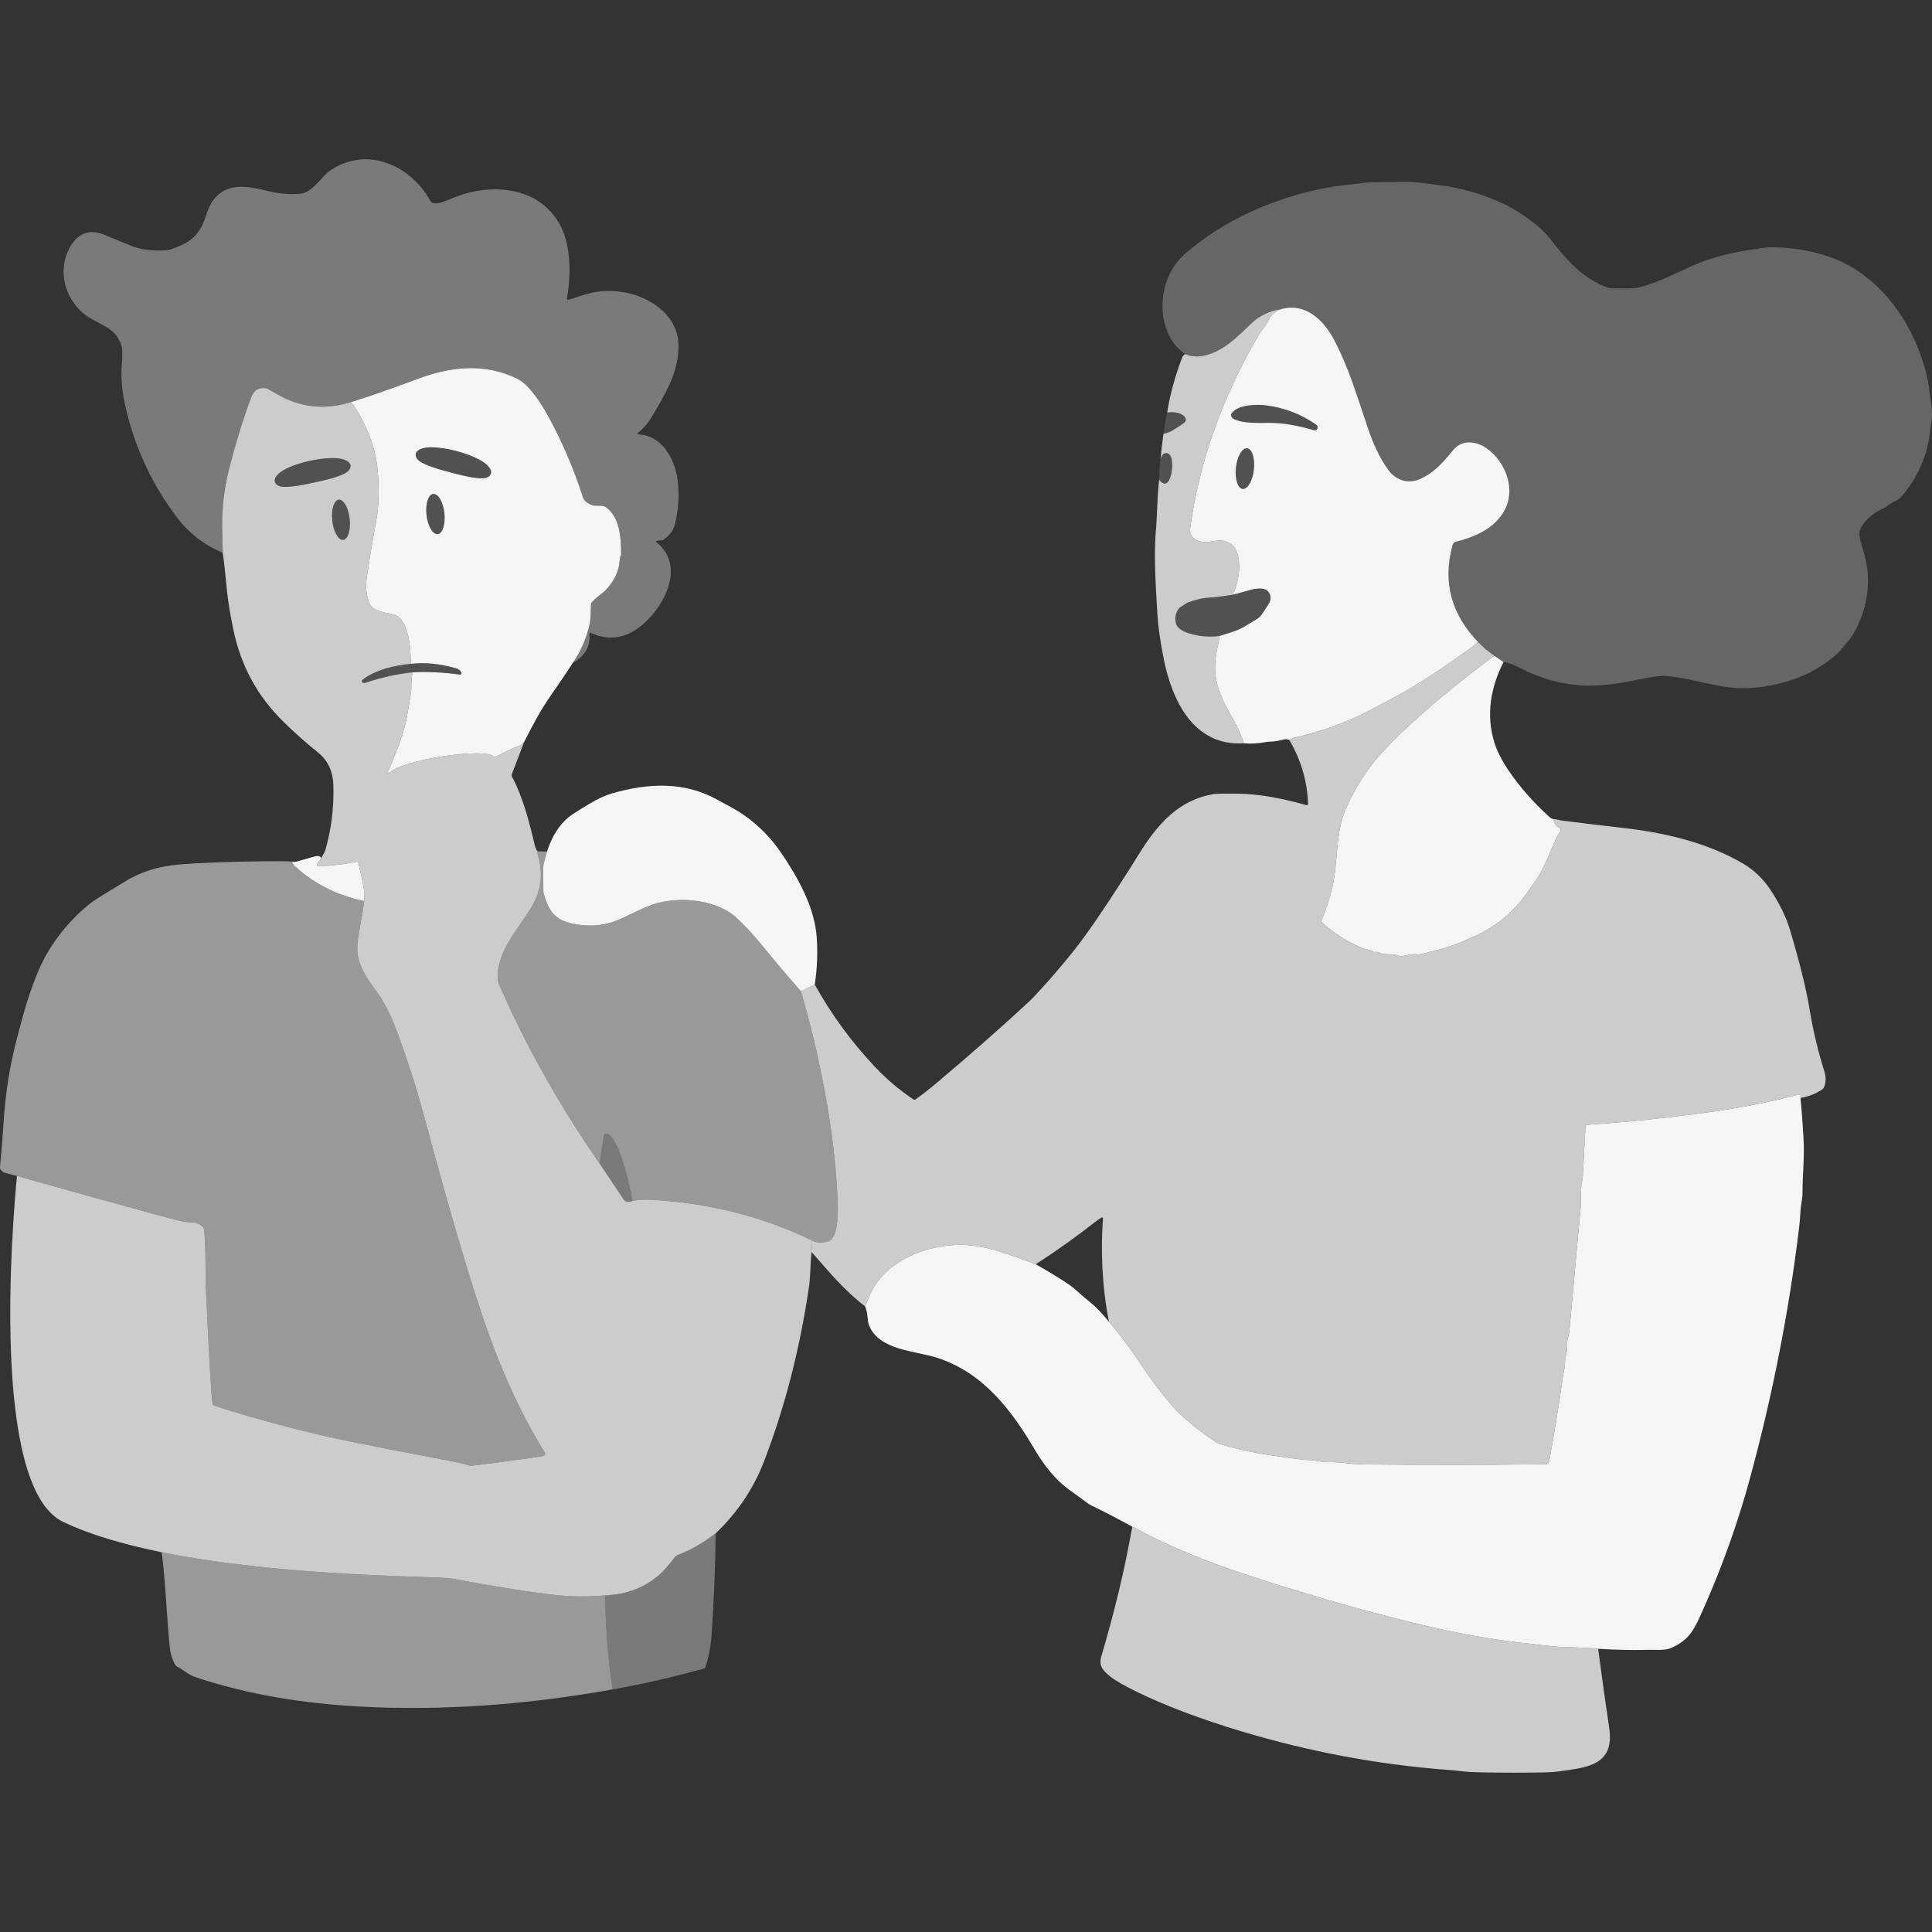 <?xml version="1.0" encoding="UTF-8" standalone="no"?>
<!DOCTYPE svg PUBLIC "-//W3C//DTD SVG 1.1//EN" "http://www.w3.org/Graphics/SVG/1.1/DTD/svg11.dtd">
<svg width="100%" height="100%" viewBox="0 0 300 300" version="1.1" xmlns="http://www.w3.org/2000/svg" xmlns:xlink="http://www.w3.org/1999/xlink" xml:space="preserve" xmlns:serif="http://www.serif.com/" style="fill-rule:evenodd;clip-rule:evenodd;stroke-linejoin:round;stroke-miterlimit:2;">
    <rect x="0" y="0" width="300" height="300" fill="#333333" stroke="none"/>
    <path d="M34.591,85.835C31.741,84.646 29.392,82.838 27.538,80.414C23.764,75.472 21.129,69.935 19.634,63.804C18.976,61.103 18.733,58.728 18.913,56.684C19.043,55.189 19.022,54.169 18.849,53.621C17.85,50.434 14.815,50.444 12.627,48.379C9.936,45.843 9,41.844 10.801,38.495C11.944,36.37 13.686,35.501 16.011,36.384C16.127,36.43 17.576,37.024 20.358,38.168C21.822,38.769 23.662,39.001 25.874,38.857C26.208,38.836 26.901,38.607 27.953,38.171C29.758,37.422 31.003,36.149 31.685,34.358C32.065,33.359 32.371,32.181 32.899,31.389C35.045,28.181 38.351,28.892 41.682,29.676C43.459,30.098 45.038,30.25 46.734,30.074C48.51,29.887 50.086,27.284 51.197,26.521C56.924,22.588 63.731,25.62 66.805,31.161C67.382,32.195 69.436,31.076 70.643,30.608C76.239,28.434 83.485,28.895 86.824,34.668C88.713,37.936 88.681,42.67 88.041,46.339C88.016,46.473 88.143,46.585 88.273,46.547C90.668,45.808 92.241,45.157 94.559,45.178C97.18,45.203 99.498,45.871 101.517,47.187C104.028,48.826 105.502,51.229 105.358,54.229C105.175,58.053 103.332,61.183 101.165,64.803C100.62,65.714 99.909,66.527 99.033,67.241C98.942,67.315 98.991,67.459 99.107,67.462C102.678,67.55 104.749,71.145 105.193,74.36C105.513,76.682 105.383,79.025 104.809,81.385C104.574,82.349 103.983,83.154 103.029,83.805C102.966,83.847 102.889,83.875 102.811,83.883L102.009,83.96C101.886,83.97 101.84,84.125 101.935,84.203C106.723,88.016 102.839,94.791 99.16,97.482C96.807,99.202 94.334,99.466 91.738,98.27C91.622,98.217 91.492,98.312 91.509,98.438C91.762,100.412 90.626,102.033 88.941,102.941C90.218,101.063 91.092,99.054 91.551,96.919C91.777,95.867 91.698,94.777 91.776,93.862C91.784,93.774 91.805,93.686 91.843,93.609C91.947,93.395 92.527,92.871 93.592,92.033C94.764,91.109 95.999,89.201 96.17,87.46C96.23,86.848 96.29,86.454 96.349,86.274C96.349,86.271 96.356,86.267 96.36,86.271C96.392,86.285 96.406,86.31 96.406,86.341C96.406,86.352 96.413,86.355 96.423,86.345C96.43,86.338 96.437,86.32 96.437,86.306C96.458,83.798 96.339,80.386 94.102,78.771C93.507,78.342 92.494,78.645 91.956,78.451C91.172,78.17 90.689,77.744 90.503,77.171C89.032,72.631 87.212,68.39 85.023,64.455C84.007,62.629 82.184,59.744 80.365,58.837C75.438,56.38 70.167,56.877 65.12,58.742C60.083,60.604 56.542,61.837 54.497,62.44C54.187,62.532 53.911,62.609 53.67,62.671C49.963,63.632 46.439,63.159 43.096,61.25C42.548,60.937 41.995,60.628 41.443,60.315C40.251,60.086 39.444,60.532 39.023,61.658C37.716,65.15 36.549,68.943 35.526,73.034C34.805,75.922 34.462,78.852 34.499,81.832C34.514,82.971 34.545,84.305 34.591,85.835Z" style="fill:white;fill-opacity:0.35;"/>
    <path d="M229.52,99.692C225.525,95.577 223.924,90.555 225.555,84.635C225.626,84.375 225.833,84.175 226.096,84.111C228.972,83.412 231.883,82.124 233.445,79.566C235.538,76.137 233.856,71.712 230.82,69.594C229.157,68.433 226.985,68.235 225.632,69.9C224.037,71.862 222.565,73.523 220.377,74.427C218.47,75.215 216.63,74.441 215.55,72.932C214.154,70.98 213.215,68.845 212.388,66.404C210.608,61.148 209.433,57.135 207.221,52.882C205.553,49.677 202.743,46.962 198.94,47.999C197.076,48.305 195.532,49.044 194.308,50.223C191.927,52.513 190.027,54.413 187.301,55.147C186.136,55.461 185.046,55.411 184.026,54.996C182.904,54.18 182.084,53.234 181.56,52.154C179.966,48.868 180.248,45.045 181.947,41.932C182.555,40.824 183.547,39.719 184.926,38.625C186.787,37.155 188.511,35.955 190.104,35.03C194.744,32.332 199.781,30.425 205.219,29.307C206.429,29.057 207.639,28.871 208.846,28.748C210.577,28.568 212.026,28.287 213.69,28.287C217.017,28.29 219.198,28.128 221.245,28.452C221.615,28.508 222.206,28.586 223.022,28.681C226.807,29.117 230.388,30.155 233.761,31.797C235.39,32.589 237.089,33.711 238.862,35.171C239.59,35.769 240.441,36.701 241.422,37.971C243.568,40.743 246.291,43.539 249.682,44.661C249.844,44.714 250.012,44.746 250.181,44.749C252.302,44.816 253.646,44.795 254.22,44.682C257.491,44.049 261.818,41.524 264.537,40.56C266.788,39.761 269.141,39.181 271.596,38.826C273.123,38.6 274.115,38.386 275.114,38.389C277.65,38.393 280.229,38.759 282.849,39.487C289.42,41.305 294.405,46.473 297.226,52.674C298.524,55.527 299.319,58.208 299.604,60.719C299.678,61.38 299.78,62.14 299.91,62.995C300.04,63.867 300.029,64.761 299.878,65.675C299.688,66.787 299.653,67.526 299.519,68.264C298.967,71.314 297.704,74.072 295.738,76.538C295.326,77.051 294.992,77.4 294.732,77.579C294.64,77.642 294.542,77.699 294.44,77.744C293.831,78.026 293.423,78.254 293.223,78.434C292.899,78.719 292.505,78.954 292.044,79.134C290.996,79.542 288.769,81.378 288.734,82.785C288.72,83.246 288.84,83.883 289.097,84.695C289.642,86.429 289.955,87.903 290.029,89.117C290.226,92.251 289.54,95.248 287.971,98.101C287.626,98.727 287.25,99.261 286.842,99.705C286.265,100.331 285.878,101.017 285.122,101.664C282.832,103.627 280.278,105.013 277.46,105.825C274.428,106.698 271.67,107.025 269.19,106.803C267.836,106.68 265.944,106.335 263.517,105.766C261.529,105.298 260.136,105.158 259.369,105.027C255.113,104.301 247.084,109.374 236.22,103.817C235.035,103.21 234.13,102.853 233.476,102.8L232.045,101.836L230.768,100.88C230.329,100.492 229.913,100.096 229.52,99.692Z" style="fill:white;fill-opacity:0.25;"/>
    <path d="M200.196,114.894L199.869,114.813C199.693,114.771 199.51,114.774 199.338,114.823C198.596,115.041 197.822,115.158 197.016,115.175C196.872,115.179 196.728,115.193 196.587,115.221C195.384,115.457 194.241,115.52 193.161,115.418C192.721,114.095 192.152,112.829 191.448,111.622C189.346,108.02 188.048,105.108 188.978,100.894C189.222,99.793 189.358,99.079 189.383,98.748C190.685,98.333 192.17,97.951 193.266,97.278C193.449,97.165 194.069,96.789 195.124,96.152C195.391,95.99 195.631,95.786 195.827,95.547C195.986,95.354 196.384,94.752 197.02,93.742C197.337,93.239 197.372,92.711 197.129,92.166C196.718,91.248 195.657,91.349 194.793,91.438C194.765,91.441 194.737,91.445 194.712,91.452L191.437,92.349C192.348,90.278 192.621,88.297 192.264,86.401C192.027,85.146 191.349,84.358 190.234,84.037C189.284,83.764 188.289,84.112 187.406,84.167C186.038,84.253 184.598,83.545 184.817,81.944C186.228,71.644 189.828,61.777 195.145,52.534C195.507,51.904 195.888,51.343 196.295,50.856C196.407,50.722 196.657,50.296 197.044,49.575C197.431,48.857 198.064,48.334 198.94,47.999C202.743,46.962 205.553,49.677 207.221,52.882C209.433,57.135 210.608,61.148 212.388,66.404C213.215,68.845 214.154,70.98 215.55,72.932C216.63,74.441 218.47,75.215 220.377,74.427C222.565,73.523 224.037,71.862 225.632,69.9C226.985,68.235 229.157,68.433 230.82,69.594C233.856,71.712 235.538,76.137 233.445,79.566C231.883,82.124 228.972,83.412 226.096,84.111C225.833,84.175 225.626,84.375 225.555,84.635C223.924,90.555 225.525,95.577 229.52,99.692C229.143,99.92 228.867,100.253 228.784,100.313C224.081,103.746 220.084,106.348 216.796,108.122C214.667,109.271 213.035,110.129 211.903,110.697C208.608,112.35 204.903,113.671 200.773,114.605C200.741,114.612 200.71,114.623 200.678,114.64L200.196,114.894ZM204.34,66.812C204.667,66.618 204.685,66.154 204.375,65.939C202.05,64.314 199.475,63.319 196.643,62.949C195.162,62.752 192.204,62.819 191.261,64.173C191.068,64.451 191.202,64.856 191.55,65.042C193.006,65.82 195.718,65.661 197.174,65.661C199.134,65.661 201.392,66.034 203.956,66.783C204.15,66.84 204.277,66.85 204.34,66.812ZM193.657,69.606C192.887,69.52 192.106,70.867 191.914,72.609C191.722,74.353 192.19,75.834 192.96,75.921C193.731,76.007 194.512,74.659 194.704,72.917C194.895,71.173 194.427,69.692 193.657,69.606Z" style="fill:white;fill-opacity:0.95;"/>
    <path d="M193.161,115.418C185.338,115.928 181.985,108.731 180.712,102.353C180.16,99.599 179.833,97.309 179.727,95.484L179.502,91.653C179.287,87.868 179.284,84.748 179.491,82.296C179.713,79.718 179.671,77.171 179.987,74.505C180.286,74.849 180.554,75.045 180.789,75.092C181.937,75.32 182.466,71.34 181.574,70.554C181.275,70.291 180.613,70.093 180.202,71.198C180.202,71.198 180.277,70.507 180.373,69.673C180.466,68.868 180.577,67.929 180.659,67.355C181.602,67.292 183.039,66.237 183.864,65.665C184.167,65.455 184.22,65.028 183.98,64.747C183.454,64.13 182.538,63.899 181.24,64.057C181.665,61.331 182.432,58.499 183.547,55.555C183.646,55.298 183.804,55.112 184.026,54.996C185.046,55.411 186.136,55.461 187.301,55.147C190.027,54.413 191.927,52.513 194.308,50.223C195.532,49.044 197.076,48.305 198.94,47.999C198.064,48.334 197.431,48.857 197.044,49.575C196.657,50.296 196.407,50.722 196.295,50.856C195.888,51.343 195.507,51.904 195.145,52.534C189.828,61.777 186.228,71.644 184.817,81.944C184.598,83.545 186.038,84.253 187.406,84.167C188.289,84.112 189.284,83.764 190.234,84.037C191.349,84.358 192.027,85.146 192.264,86.401C192.621,88.297 192.348,90.278 191.437,92.349C190.885,92.416 190.28,92.506 189.629,92.606C189.049,92.696 188.447,92.758 187.821,92.793C186.706,92.854 185.573,93.121 184.42,93.574C184.374,93.591 184.332,93.612 184.293,93.637L183.329,94.245C183.224,94.312 183.129,94.4 183.051,94.502C182.512,95.215 182.378,96.017 182.629,96.908C182.658,97.01 182.707,97.108 182.77,97.193C183.134,97.684 183.72,98.061 184.539,98.319C186.182,98.835 187.797,98.977 189.383,98.748C189.358,99.079 189.222,99.793 188.978,100.894C188.048,105.108 189.346,108.02 191.448,111.622C192.152,112.829 192.721,114.095 193.161,115.418Z" style="fill:white;fill-opacity:0.75;"/>
    <path d="M25.113,241.031C19.383,239.869 14.05,238.34 9.806,236.318C-1.583,230.893 1.98,189.339 2.636,182.608C2.636,182.608 25.706,189.077 27.953,189.58C28.572,189.717 29.247,189.801 29.979,189.833C30.679,189.857 31.206,190.14 31.576,190.666C31.649,190.77 31.694,190.892 31.706,191.018C32.015,194.321 31.847,197.716 32.002,200.748C32.291,206.429 32.493,212.085 32.959,217.773C32.98,218.03 33.152,218.244 33.395,218.322C40.414,220.565 47.49,222.427 54.627,223.89C57.87,224.555 62.75,225.499 69.26,226.729C70.727,227.006 72.006,227.293 73.087,227.605C73.207,227.639 83.594,226.281 84.379,226.075C84.607,226.015 84.717,225.751 84.59,225.547C80.46,218.892 77.343,211.6 74.92,204.385C71.487,194.163 68.611,183.445 65.525,172.146C64.501,168.4 63.215,164.418 61.655,160.201C60.668,157.53 59.523,155.336 58.222,153.612C56.856,151.801 55.529,149.732 55.475,147.393C55.461,146.802 55.542,146.014 55.717,145.029C56.023,143.316 56.305,141.61 56.562,139.918C56.618,138.982 56.554,138.103 56.372,137.28C56.234,136.657 55.654,133.741 55.538,133.766C53.62,134.177 51.595,134.441 49.463,134.525C49.27,134.533 49.147,134.318 49.259,134.156L49.811,133.347L49.818,133.337C49.895,133.213 50.463,132.228 50.49,132.123C51.444,128.82 51.869,125.422 51.764,121.932C51.7,119.755 50.902,118.056 49.368,116.835C47.662,115.481 45.886,113.905 44.043,112.108C40.011,108.175 37.415,103.419 36.251,97.837C35.741,95.389 35.407,93.366 35.252,91.773C34.974,88.923 34.756,86.943 34.591,85.835C34.545,84.305 34.514,82.971 34.499,81.832C34.462,78.852 34.805,75.922 35.526,73.034C36.549,68.943 37.716,65.15 39.023,61.658C39.444,60.532 40.251,60.086 41.443,60.315C41.995,60.628 42.548,60.937 43.096,61.25C46.439,63.159 49.963,63.632 53.67,62.671C53.911,62.609 54.187,62.532 54.497,62.44C54.835,62.803 55.07,63.181 55.186,63.385C55.214,63.425 55.243,63.468 55.271,63.512C56.99,66.234 58.321,69.573 58.627,72.894C58.909,75.961 58.838,78.624 58.412,80.882C57.913,83.531 57.427,86.45 56.959,89.644C56.741,91.136 56.874,92.48 57.364,93.679C57.841,94.847 59.481,95.047 61.064,95.406C63.558,95.972 63.811,101.063 63.773,103.082C61.353,103.293 58.221,104.008 56.284,105.562C56.13,105.685 56.164,105.93 56.344,106.012C56.467,106.068 56.622,106.068 56.801,106.008C59.219,105.197 61.624,104.658 64.026,104.401C63.913,105.277 63.853,106.198 63.861,107.159C63.863,107.429 63.639,108.791 63.192,111.249C62.946,112.604 62.581,113.934 62.095,115.235C61.262,117.465 60.625,119.027 60.185,119.92C60.162,119.967 60.173,120.017 60.2,120.054C60.238,120.111 60.308,120.142 60.357,120.089C62.476,117.828 75.889,116.035 76.668,117.521C76.767,117.557 76.872,117.549 76.967,117.504C78.092,116.966 79.261,116.288 80.464,115.865C80.763,115.759 81.076,115.523 81.407,115.161L79.475,120.233C79.43,120.346 79.44,120.476 79.496,120.582C81.213,123.797 82.159,127.543 83.021,131.166C83.116,131.56 83.26,131.905 83.457,132.197C83.454,132.411 83.483,132.615 83.538,132.805C84.393,135.726 84.011,138.473 82.423,141.037C80.36,144.369 76.822,148.188 77.347,152.395C77.361,152.508 77.389,152.617 77.435,152.722C81.305,161.623 86.082,170.262 91.724,178.657C92.414,179.684 92.87,180.353 93.099,180.662C94.274,182.418 95.506,184.254 96.789,186.178C97.099,186.642 97.577,186.737 98.224,186.463C100.528,186.083 102.583,186.42 104.876,186.611C105.506,186.663 106.287,186.762 107.212,186.899C114.134,187.924 120.42,189.829 126.073,192.619C125.904,193.277 125.883,193.868 126.01,194.392C125.929,195.317 125.873,196.238 125.837,197.16C125.795,198.229 125.718,199.151 125.605,199.921C124.184,209.531 121.87,218.512 118.662,226.859C117.019,231.14 114.511,234.879 111.137,238.084C109.185,239.572 107.206,240.718 105.193,241.482C105.042,241.539 104.909,241.637 104.809,241.767C103.799,243.08 103.025,243.951 102.516,244.408C100.209,246.481 97.366,247.592 93.978,247.729C91.21,248 88.322,247.946 85.315,247.567C80.836,247.004 75.775,246.185 70.136,245.112C67.985,244.703 44.316,244.926 25.113,241.031ZM52.601,77.587C51.852,77.67 51.401,79.137 51.593,80.863C51.785,82.588 52.545,83.921 53.291,83.839C54.04,83.756 54.49,82.289 54.299,80.564C54.106,78.838 53.347,77.505 52.601,77.587ZM48.851,74.913C50.079,74.645 53.617,73.924 54.233,72.957C54.588,72.398 54.476,71.94 53.895,71.585C52.58,70.776 49.671,71.216 48.116,71.553C46.565,71.895 43.737,72.707 42.878,73.987C42.498,74.554 42.586,75.015 43.139,75.377C44.102,76 47.62,75.18 48.851,74.913Z" style="fill:white;fill-opacity:0.75;"/>
    <path d="M88.941,102.941C87.949,104.471 86.922,105.994 85.856,107.517C84.889,108.9 84.101,110.145 83.485,111.249C82.757,112.565 82.064,113.87 81.407,115.161C81.076,115.523 80.763,115.759 80.464,115.865C79.261,116.288 78.092,116.966 76.967,117.504C76.872,117.549 76.767,117.557 76.668,117.521C75.889,116.035 62.476,117.828 60.357,120.089C60.297,120.118 60.235,120.097 60.2,120.054C60.173,120.017 60.162,119.967 60.185,119.92C60.625,119.027 61.262,117.465 62.095,115.235C62.581,113.934 62.946,112.604 63.192,111.249C63.639,108.791 63.863,107.429 63.861,107.159C63.853,106.198 63.913,105.277 64.026,104.401C66.446,104.278 68.905,104.396 71.406,104.76C71.599,104.788 71.74,104.58 71.642,104.411L71.614,104.359C71.462,104.091 71.213,103.894 70.917,103.806C68.396,103.058 66.014,102.818 63.773,103.082C63.811,101.063 63.558,95.972 61.064,95.406C59.481,95.047 57.841,94.847 57.364,93.679C56.874,92.48 56.741,91.136 56.959,89.644C57.427,86.45 57.913,83.531 58.412,80.882C58.838,78.624 58.909,75.961 58.627,72.894C58.321,69.573 56.99,66.234 55.271,63.512C55.243,63.468 55.214,63.425 55.186,63.385C55.07,63.181 54.835,62.803 54.497,62.44C56.542,61.837 60.083,60.604 65.12,58.742C70.167,56.877 75.438,56.38 80.365,58.837C82.184,59.744 84.007,62.629 85.023,64.455C87.212,68.39 89.032,72.631 90.503,77.171C90.689,77.744 91.172,78.17 91.956,78.451C92.494,78.645 93.507,78.342 94.102,78.771C96.339,80.386 96.458,83.798 96.437,86.306C96.437,86.32 96.43,86.338 96.423,86.345C96.413,86.355 96.406,86.352 96.406,86.341C96.406,86.31 96.392,86.285 96.36,86.271C96.356,86.267 96.349,86.271 96.349,86.274C96.29,86.454 96.23,86.848 96.17,87.46C95.999,89.201 94.764,91.109 93.592,92.033C92.527,92.871 91.947,93.395 91.843,93.609C91.805,93.686 91.784,93.774 91.776,93.862C91.698,94.777 91.777,95.867 91.551,96.919C91.092,99.054 90.218,101.063 88.941,102.941ZM67.267,76.695C66.502,76.78 66.035,78.247 66.23,79.972C66.422,81.695 67.202,83.024 67.968,82.938C68.733,82.852 69.2,81.385 69.005,79.661C68.814,77.938 68.033,76.608 67.267,76.695ZM70.031,73.379C71.252,73.701 74.744,74.681 75.736,74.097C76.31,73.759 76.415,73.298 76.06,72.714C75.255,71.391 72.454,70.452 70.914,70.044C69.369,69.636 66.469,69.067 65.117,69.819C64.518,70.152 64.385,70.607 64.716,71.18C65.292,72.18 68.81,73.057 70.031,73.379Z" style="fill:white;fill-opacity:0.95;"/>
    <path d="M204.34,66.812C204.667,66.618 204.685,66.154 204.375,65.939C202.05,64.314 199.475,63.319 196.643,62.949C195.162,62.752 192.204,62.819 191.261,64.173C191.068,64.451 191.202,64.856 191.55,65.042C193.006,65.82 195.718,65.661 197.174,65.661C199.134,65.661 201.392,66.034 203.956,66.783C204.15,66.84 204.277,66.85 204.34,66.812Z" style="fill:white;fill-opacity:0.15;"/>
    <path d="M180.659,67.355C180.8,66.316 181,65.21 181.24,64.057C182.538,63.899 183.454,64.13 183.98,64.747C184.22,65.028 184.167,65.455 183.864,65.665C183.039,66.237 181.602,67.292 180.659,67.355Z" style="fill:white;fill-opacity:0.15;"/>
    <path d="M70.031,73.379C71.252,73.701 74.744,74.681 75.736,74.097C76.31,73.759 76.415,73.298 76.06,72.714C75.255,71.391 72.454,70.452 70.914,70.044C69.369,69.636 66.469,69.067 65.117,69.819C64.518,70.152 64.385,70.607 64.716,71.18C65.292,72.18 68.81,73.057 70.031,73.379Z" style="fill:white;fill-opacity:0.15;"/>
    <path d="M193.657,69.606C192.887,69.52 192.106,70.867 191.914,72.609C191.722,74.353 192.19,75.834 192.96,75.921C193.731,76.007 194.512,74.659 194.704,72.917C194.895,71.173 194.427,69.692 193.657,69.606Z" style="fill:white;fill-opacity:0.15;"/>
    <path d="M179.987,74.505C180.012,73.671 180.051,72.411 180.202,71.198C180.613,70.093 181.275,70.291 181.574,70.554C182.466,71.34 181.937,75.32 180.789,75.092C180.554,75.045 180.286,74.849 179.987,74.505Z" style="fill:white;fill-opacity:0.15;"/>
    <path d="M48.851,74.913C50.079,74.645 53.617,73.924 54.233,72.957C54.588,72.398 54.476,71.94 53.895,71.585C52.58,70.776 49.671,71.216 48.116,71.553C46.565,71.895 43.737,72.707 42.878,73.987C42.498,74.554 42.586,75.015 43.139,75.377C44.102,76 47.62,75.18 48.851,74.913Z" style="fill:white;fill-opacity:0.15;"/>
    <path d="M67.267,76.695C66.502,76.78 66.035,78.247 66.23,79.972C66.422,81.695 67.202,83.024 67.968,82.938C68.733,82.852 69.2,81.385 69.005,79.661C68.814,77.938 68.033,76.608 67.267,76.695Z" style="fill:white;fill-opacity:0.15;"/>
    <path d="M52.601,77.587C51.852,77.67 51.401,79.137 51.593,80.863C51.785,82.588 52.545,83.921 53.291,83.839C54.04,83.756 54.49,82.289 54.299,80.564C54.106,78.838 53.347,77.505 52.601,77.587Z" style="fill:white;fill-opacity:0.15;"/>
    <path d="M189.383,98.748C190.685,98.333 192.17,97.951 193.266,97.278C193.449,97.165 194.069,96.789 195.124,96.152C195.391,95.99 195.631,95.786 195.827,95.547C195.986,95.354 196.384,94.752 197.02,93.742C197.337,93.239 197.372,92.711 197.129,92.166C196.718,91.248 195.657,91.349 194.793,91.438C194.765,91.441 194.737,91.445 194.712,91.452L191.437,92.349C190.885,92.416 190.28,92.506 189.629,92.606C189.049,92.696 188.447,92.758 187.821,92.793C186.706,92.854 185.573,93.121 184.42,93.574C184.374,93.591 184.332,93.612 184.293,93.637L183.329,94.245C183.224,94.312 183.129,94.4 183.051,94.502C182.512,95.215 182.378,96.017 182.629,96.908C182.658,97.01 182.707,97.108 182.77,97.193C183.134,97.684 183.72,98.061 184.539,98.319C186.182,98.835 187.797,98.977 189.383,98.748Z" style="fill:white;fill-opacity:0.15;"/>
    <path d="M212.673,119.185C211.09,121.349 209.81,123.653 208.955,125.633C207.31,129.443 207.823,133.835 206.858,137.906C206.467,139.559 205.916,141.224 205.223,142.911C205.169,143.041 205.205,143.193 205.311,143.288C207.164,144.949 209.219,146.239 211.459,147.171C211.755,147.294 212.054,147.389 212.36,147.453C212.786,147.541 213.047,147.631 213.144,147.727C213.24,147.821 213.38,147.857 213.51,147.826C213.683,147.783 213.919,147.824 214.217,147.949C214.887,148.227 215.283,148.17 216.24,148.184C216.961,148.195 217.236,148.684 218.168,148.388C218.776,148.195 219.472,148.131 220.25,148.184C220.412,148.195 220.577,148.182 220.735,148.142C221.483,147.954 222.519,147.685 223.849,147.347C225.147,147.017 226.972,146.302 229.325,145.205C231.334,144.269 233.149,143.01 234.774,141.427C235.886,140.344 237.226,138.602 238.798,136.207C239.976,134.413 240.903,131.686 241.764,129.939C241.923,129.615 242.098,129.334 242.291,129.094C242.408,128.95 242.372,128.739 242.214,128.641C241.604,128.259 241.268,127.772 241.201,127.177C241.736,127.205 242.267,127.385 242.657,127.43C245.44,127.786 248.658,128.173 252.313,128.595C258.448,129.305 265.212,130.853 270.717,134.135C272.325,135.088 273.756,136.425 274.875,138.106C276.328,140.298 277.355,142.398 277.953,144.406C279.472,149.503 280.489,153.637 281.006,156.806C281.527,159.989 282.294,163.208 283.31,166.462C283.553,167.243 283.535,168.013 283.254,168.776C283.194,168.938 283.085,169.075 282.944,169.17C281.963,169.835 280.841,170.275 279.578,170.49C279.673,170.261 279.662,170.11 279.543,170.029C279.455,169.969 279.296,169.972 279.061,170.032C274.649,171.157 270.158,172.04 265.588,172.674C259.077,173.577 252.679,174.241 246.393,174.661C246.287,174.668 246.203,174.753 246.196,174.858L245.781,182.653L245.77,182.748C245.51,184.029 245.411,185.457 245.478,187.036C245.482,187.054 245.482,187.075 245.478,187.096L243.688,206.742C243.684,206.781 243.677,206.823 243.67,206.862L243.399,208.072C243.368,208.216 243.356,208.36 243.361,208.508C243.386,209.314 243.312,210.061 243.097,210.745C243.039,210.929 243.013,211.121 243.019,211.315C243.052,212.222 242.796,212.979 242.657,213.946C242.04,218.259 241.355,222.611 240.536,226.989C240.495,227.208 240.307,227.366 240.086,227.369C229.822,227.496 220.693,227.468 212.701,227.401C211.361,227.39 210.27,227.335 209.437,227.232C208.142,227.072 207.052,227.007 206.165,227.046C205.209,227.088 204.319,226.722 203.274,226.715C202.782,226.712 202.057,226.645 201.1,226.514C199.742,226.329 198.522,226.155 197.435,225.994C194.639,225.58 191.941,224.998 189.358,224.21C189.21,224.165 189.068,224.099 188.94,224.013C185.955,222.006 183.636,220.168 182.077,218.364C180.319,216.33 178.691,214.177 177.194,211.906C175.659,209.576 173.993,207.354 172.199,205.24C171.806,203.263 171.524,201.29 171.355,199.316C171.056,195.858 171.028,192.492 171.271,189.221C171.281,189.091 171.141,189.006 171.028,189.07C170.736,189.235 170.42,189.453 170.075,189.724C167.124,192.045 164.046,194.24 160.834,196.309C156.771,194.849 152.74,193.107 148.392,193.315C143.323,193.558 137.719,195.842 135.296,200.586C135.138,200.896 134.811,201.645 134.315,202.83C131.086,200.379 128.662,197.406 126.01,194.392C125.883,193.868 125.904,193.277 126.073,192.619C126.734,192.995 127.561,193.045 128.557,192.774C130.312,192.296 130.117,187.677 130.052,186.129C129.599,175.446 127.181,163.521 124.367,153.922L126.516,152.884C129.105,157.538 132.204,161.78 135.817,165.614C137.674,167.584 139.686,169.286 141.853,170.722C141.948,170.785 142.075,170.781 142.17,170.715C143.225,169.958 144.393,169.04 145.673,167.96C150.83,163.616 155.561,159.451 159.87,155.459C160.155,155.195 160.401,154.949 160.602,154.72C160.845,154.446 161.077,154.189 161.302,153.95C162.938,152.205 164.711,150.14 166.628,147.759C168.942,144.881 172.358,139.827 176.871,132.594C179.667,128.109 182.939,124.184 188.528,123.301C188.919,123.238 190.157,123.216 192.236,123.241C195.817,123.28 199.542,124.089 202.859,125.024C202.989,125.06 203.119,124.961 203.116,124.824C202.993,121.306 202.022,117.996 200.196,114.894L200.678,114.64C200.71,114.623 200.741,114.612 200.773,114.605C204.903,113.671 208.608,112.35 211.903,110.697C213.035,110.129 214.667,109.271 216.796,108.122C220.084,106.348 224.081,103.746 228.784,100.313C228.867,100.253 229.143,99.92 229.52,99.692C229.913,100.096 230.329,100.492 230.768,100.88L232.045,101.836C231.767,101.928 217.513,112.576 212.673,119.185Z" style="fill:white;fill-opacity:0.75;"/>
    <path d="M233.476,102.8C231.429,106.782 230.732,111.074 232.045,115.298C232.456,116.631 233.205,118.098 234.292,119.699C235.977,122.186 238.063,124.56 240.557,126.825C240.81,127.054 241.025,127.174 241.201,127.177C241.268,127.772 241.604,128.259 242.214,128.641C242.372,128.739 242.408,128.95 242.291,129.094C242.098,129.334 241.923,129.615 241.764,129.939C240.903,131.686 239.976,134.413 238.798,136.207C237.226,138.602 235.886,140.344 234.774,141.427C233.149,143.01 231.334,144.269 229.325,145.205C226.972,146.302 225.147,147.017 223.849,147.347C222.519,147.685 221.483,147.954 220.735,148.142C220.577,148.182 220.412,148.195 220.25,148.184C219.472,148.131 218.776,148.195 218.168,148.388C217.236,148.684 216.961,148.195 216.24,148.184C215.283,148.17 214.887,148.227 214.217,147.949C213.919,147.824 213.683,147.783 213.51,147.826C213.38,147.857 213.24,147.821 213.144,147.727C213.047,147.631 212.786,147.541 212.36,147.453C212.054,147.389 211.755,147.294 211.459,147.171C209.219,146.239 207.164,144.949 205.311,143.288C205.205,143.193 205.169,143.041 205.223,142.911C205.916,141.224 206.467,139.559 206.858,137.906C207.823,133.835 207.31,129.443 208.955,125.633C209.81,123.653 211.09,121.349 212.673,119.185C217.513,112.576 231.767,101.928 232.045,101.836L233.476,102.8Z" style="fill:white;fill-opacity:0.95;"/>
    <path d="M63.773,103.082C61.353,103.293 58.221,104.008 56.284,105.562C56.13,105.685 56.164,105.93 56.344,106.012C56.467,106.068 56.622,106.068 56.801,106.008C59.219,105.197 61.624,104.658 64.026,104.401C66.446,104.278 68.905,104.396 71.406,104.76C71.599,104.788 71.74,104.58 71.642,104.411L71.614,104.359C71.462,104.091 71.213,103.894 70.917,103.806C68.396,103.058 66.014,102.818 63.773,103.082Z" style="fill:white;fill-opacity:0.15;"/>
    <path d="M84.942,132.225C85.691,129.9 86.803,128.127 88.273,126.913C88.684,126.572 89.771,125.869 91.534,124.81C92.818,124.036 93.989,123.498 95.044,123.195C100.806,121.538 106.318,121.377 111.324,124.149C112.974,125.067 114.236,125.682 115.295,126.407C117.698,128.053 119.731,130.104 121.388,132.559C124.072,136.541 126.509,140.987 126.822,145.588C126.988,148.04 126.886,150.474 126.516,152.884L124.367,153.922C122.246,151.512 120.17,149.061 118.144,146.57C116.892,145.029 115.552,143.594 114.321,142.479C110.877,139.359 104.37,139.071 100.412,140.808C99.466,141.223 98.179,141.818 96.553,142.595C93.965,143.831 91.193,144.046 88.241,143.249C85.892,142.615 85.014,140.943 84.421,138.715C84.388,138.592 84.372,138.469 84.372,138.346L84.354,134.772C84.354,134.504 84.389,134.237 84.46,133.98L84.942,132.225Z" style="fill:white;fill-opacity:0.95;"/>
    <path d="M83.457,132.197L84.942,132.225L84.46,133.98C84.389,134.237 84.354,134.504 84.354,134.772L84.372,138.346C84.372,138.469 84.388,138.592 84.421,138.715C85.014,140.943 85.892,142.615 88.241,143.249C91.193,144.046 93.965,143.831 96.553,142.595C98.179,141.818 99.466,141.223 100.412,140.808C104.37,139.071 110.877,139.359 114.321,142.479C115.552,143.594 116.892,145.029 118.144,146.57C120.17,149.061 122.246,151.512 124.367,153.922C127.181,163.521 129.599,175.446 130.052,186.129C130.117,187.677 130.312,192.296 128.557,192.774C127.561,193.045 126.734,192.995 126.073,192.619C120.42,189.829 114.134,187.924 107.212,186.899C106.287,186.762 105.506,186.663 104.876,186.611C102.583,186.42 100.528,186.083 98.224,186.463C97.834,184.317 97.299,182.192 96.624,180.086C96.23,178.858 95.49,176.847 94.478,176.125C94.193,175.921 93.796,176.09 93.743,176.434L93.099,180.662C92.87,180.353 92.414,179.684 91.724,178.657C86.082,170.262 81.305,161.623 77.435,152.722C77.389,152.617 77.361,152.508 77.347,152.395C76.822,148.188 80.36,144.369 82.423,141.037C84.011,138.473 84.393,135.726 83.538,132.805C83.483,132.615 83.454,132.411 83.457,132.197Z" style="fill:white;fill-opacity:0.5;"/>
    <path d="M45.314,133.795C45.542,133.861 45.782,133.859 46.012,133.794L48.918,132.974L49.21,132.921C49.534,132.904 49.738,132.985 49.825,133.157C49.855,133.213 49.851,133.282 49.818,133.337C49.816,133.341 49.813,133.344 49.811,133.347L49.259,134.156C49.147,134.318 49.27,134.533 49.463,134.525C51.595,134.441 53.62,134.177 55.538,133.766C55.654,133.741 56.234,136.657 56.372,137.28C56.554,138.103 56.618,138.982 56.562,139.918C52.379,139.056 48.791,137.252 45.794,134.501C45.746,134.475 45.494,134.214 45.314,133.795Z" style="fill:white;fill-opacity:0.95;"/>
    <path d="M2.636,182.608C1.717,182.355 1.145,182.201 1.05,182.186C0.568,182.105 0.22,181.851 0.006,181.433C-0.051,181.327 0.329,178.084 0.526,174.746C0.818,169.772 1.522,165.442 2.651,161.161C3.71,157.14 4.54,154.048 6.038,150.576C7.6,146.943 10.143,143.65 13.035,141.086C14.758,139.556 16.851,138.493 18.881,137.199C21.706,135.401 24.411,134.525 28.066,134.219C33.919,133.723 44.852,133.66 45.298,133.79L45.314,133.795C45.494,134.214 45.746,134.475 45.794,134.501C48.791,137.252 52.379,139.056 56.562,139.918C56.305,141.61 56.023,143.316 55.717,145.029C55.542,146.014 55.461,146.802 55.475,147.393C55.529,149.732 56.856,151.801 58.222,153.612C59.523,155.336 60.668,157.53 61.655,160.201C63.215,164.418 64.501,168.4 65.525,172.146C68.611,183.445 71.487,194.163 74.92,204.385C77.343,211.6 80.46,218.892 84.59,225.547C84.717,225.751 84.607,226.015 84.379,226.075C83.594,226.281 73.207,227.639 73.087,227.605C72.006,227.293 70.727,227.006 69.26,226.729C62.75,225.499 57.87,224.555 54.627,223.89C47.49,222.427 40.414,220.565 33.395,218.322C33.152,218.244 32.98,218.03 32.959,217.773C32.493,212.085 32.291,206.429 32.002,200.748C31.847,197.716 32.015,194.321 31.706,191.018C31.694,190.892 31.649,190.77 31.576,190.666C31.206,190.14 30.679,189.857 29.979,189.833C29.247,189.801 28.572,189.717 27.953,189.58C25.706,189.077 2.636,182.608 2.636,182.608Z" style="fill:white;fill-opacity:0.5;"/>
    <path d="M279.578,170.49C279.785,172.618 279.944,174.756 280.06,176.913C280.215,179.808 279.887,182.456 279.891,185.281C279.895,186.118 279.61,187.328 279.581,187.944C279.543,188.844 279.472,189.748 279.363,190.645C277.787,203.653 275.255,216.581 271.769,229.427C269.905,236.297 267.513,243.033 264.589,249.632C263.151,252.882 262.468,254.585 259.478,255.904C258.536,256.319 257.041,256.157 255.915,256.185C253.414,256.245 250.829,256.192 248.159,256.024C246.998,255.908 245.77,255.837 244.476,255.806C242.858,255.766 241.641,255.703 240.824,255.609C240.026,255.516 238.556,255.351 236.413,255.113C231.077,254.517 225.154,253.41 218.646,251.795C212.065,250.163 205.03,248.171 197.547,245.819C190.013,243.451 182.937,240.922 176.15,237.201C176.079,237.162 175.97,237.176 175.826,237.236C175.833,237.19 175.83,237.148 175.816,237.102C175.805,237.071 175.777,237.043 175.735,237.018C173.505,235.79 171.422,234.714 169.491,233.782C169.181,233.634 168.893,233.451 168.633,233.233C168.467,233.092 167.535,232.41 165.836,231.186C163.975,229.846 162.115,227.549 160.69,225.125C157.144,219.082 152.803,213.267 145.698,210.893C142.152,209.707 136.538,209.764 134.927,205.764C134.832,205.528 134.751,205.036 134.681,204.287C134.628,203.72 134.508,203.235 134.315,202.83C134.811,201.645 135.138,200.896 135.296,200.586C137.719,195.842 143.323,193.558 148.392,193.315C152.74,193.107 156.771,194.849 160.834,196.309C164.123,198.198 166.17,199.503 166.969,200.231C167.831,201.015 168.717,201.772 169.628,202.503C170.209,202.971 171.067,203.882 172.199,205.24C173.993,207.354 175.659,209.576 177.194,211.906C178.691,214.177 180.319,216.33 182.077,218.364C183.636,220.168 185.955,222.006 188.94,224.013C189.068,224.099 189.21,224.165 189.358,224.21C191.941,224.998 194.639,225.58 197.435,225.994C198.522,226.155 199.742,226.329 201.1,226.514C202.057,226.645 202.782,226.712 203.274,226.715C204.319,226.722 205.209,227.088 206.165,227.046C207.052,227.007 208.142,227.072 209.437,227.232C210.27,227.335 211.361,227.39 212.701,227.401C220.693,227.468 229.822,227.496 240.086,227.369C240.307,227.366 240.495,227.208 240.536,226.989C241.355,222.611 242.04,218.259 242.657,213.946C242.796,212.979 243.052,212.222 243.019,211.315C243.013,211.121 243.039,210.929 243.097,210.745C243.312,210.061 243.386,209.314 243.361,208.508C243.356,208.36 243.368,208.216 243.399,208.072L243.67,206.862C243.677,206.823 243.684,206.781 243.688,206.742L245.478,187.096C245.482,187.075 245.482,187.054 245.478,187.036C245.411,185.457 245.51,184.029 245.77,182.748L245.781,182.653L246.196,174.858C246.203,174.753 246.287,174.668 246.393,174.661C252.679,174.241 259.077,173.577 265.588,172.674C270.158,172.04 274.649,171.157 279.061,170.032C279.296,169.972 279.455,169.969 279.543,170.029C279.662,170.11 279.673,170.261 279.578,170.49Z" style="fill:white;fill-opacity:0.95;"/>
    <path d="M93.099,180.662C94.274,182.418 95.506,184.254 96.789,186.178C97.099,186.642 97.577,186.737 98.224,186.463C97.834,184.317 97.299,182.192 96.624,180.086C96.23,178.858 95.49,176.847 94.478,176.125C94.193,175.921 93.796,176.09 93.743,176.434L93.099,180.662Z" style="fill:white;fill-opacity:0.35;"/>
    <path d="M248.159,256.024C248.704,260.157 249.277,264.265 249.879,268.349C250.741,274.171 246.315,274.459 242.144,275.05C241.493,275.142 240.849,275.195 240.216,275.209C236.797,275.283 233.177,275.279 229.357,275.198C227.676,275.163 226.67,274.969 224.707,274.818C213.999,274.006 203.365,272.018 192.806,268.852C186.432,266.942 180.969,264.874 176.417,262.654C174.542,261.736 173.209,260.966 172.418,260.336C171.229,259.397 170.578,258.658 171.025,257.156C173.047,250.315 174.591,243.905 175.657,237.933C175.7,237.697 175.756,237.465 175.826,237.236C175.97,237.176 176.079,237.162 176.15,237.201C182.937,240.922 190.013,243.451 197.547,245.819C205.03,248.171 212.065,250.163 218.646,251.795C225.154,253.41 231.077,254.517 236.413,255.113C238.556,255.351 240.026,255.516 240.824,255.609C241.641,255.703 242.858,255.766 244.476,255.806C245.77,255.837 246.998,255.908 248.159,256.024Z" style="fill:white;fill-opacity:0.75;"/>
    <path d="M111.137,238.084C111.067,243.515 110.845,248.841 110.476,254.061C110.356,255.732 110.05,257.311 109.561,258.792C109.509,258.95 109.382,259.073 109.22,259.116C104.391,260.449 99.691,261.522 95.122,262.334C94.404,257.483 94.024,252.615 93.978,247.729C97.366,247.592 100.209,246.481 102.516,244.408C103.025,243.951 103.799,243.08 104.809,241.767C104.909,241.637 105.042,241.539 105.193,241.482C107.206,240.718 109.185,239.572 111.137,238.084Z" style="fill:white;fill-opacity:0.35;"/>
    <path d="M95.122,262.334C82.23,264.645 68.972,265.697 56.027,265.001C47.244,264.529 38.509,263.178 30.275,260.396C29.233,260.044 28.512,259.309 27.612,258.855C27.401,258.75 27.232,258.581 27.126,258.373C26.718,257.582 26.472,256.776 26.384,255.95C25.858,250.945 25.795,246.591 25.113,241.031C44.316,244.926 67.985,244.703 70.136,245.112C75.775,246.185 80.836,247.004 85.315,247.567C88.322,247.946 91.21,248 93.978,247.729C94.024,252.615 94.404,257.483 95.122,262.334Z" style="fill:white;fill-opacity:0.5;"/>
</svg>
